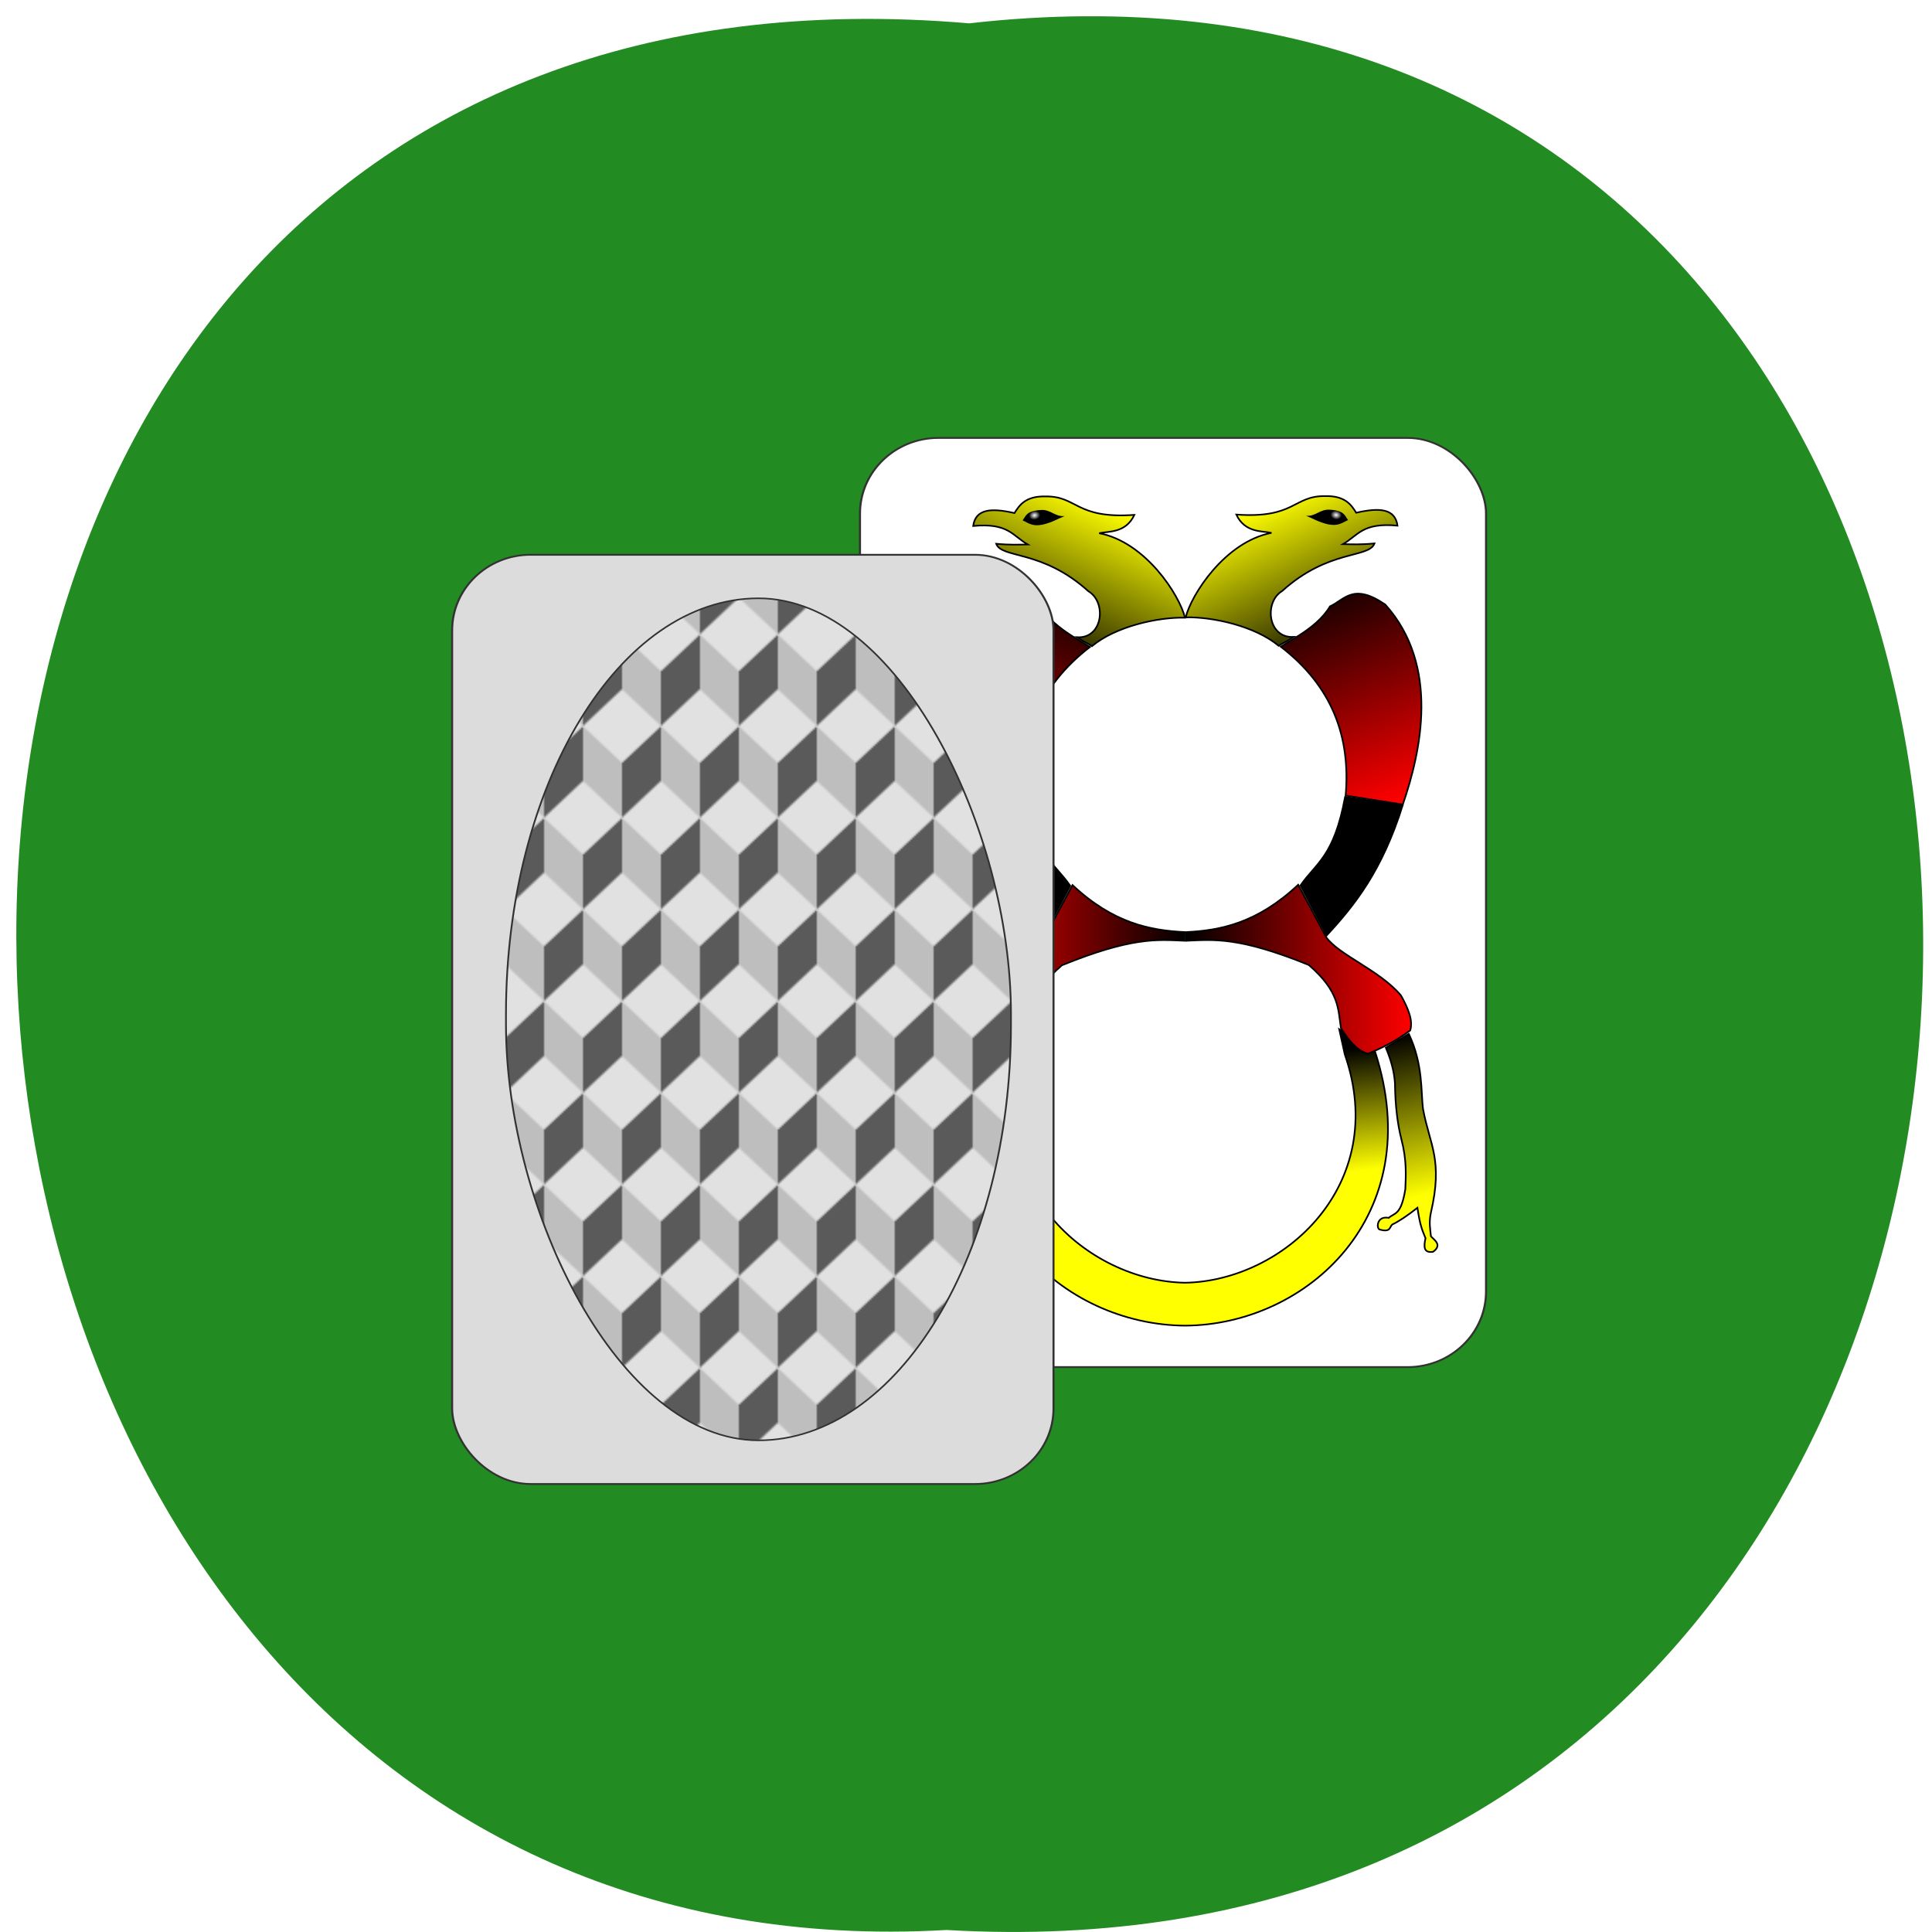 <svg xmlns="http://www.w3.org/2000/svg" xmlns:xlink="http://www.w3.org/1999/xlink" viewBox="0 0 256 256"><defs><path d="m 245.46 129.52 l -97.89 -96.9 c -5.556 -5.502 -16.222 -11.873 -23.7 -14.16 l -39.518 -12.08 c -7.479 -2.286 -18.1 0.391 -23.599 5.948 l -13.441 13.578 c -5.5 5.559 -14.502 14.653 -20 20.21 l -13.44 13.579 c -5.5 5.558 -8.07 16.206 -5.706 23.658 l 12.483 39.39 c 2.363 7.456 8.843 18.06 14.399 23.556 l 97.89 96.9 c 5.558 5.502 14.605 5.455 20.1 -0.101 l 36.26 -36.63 c 5.504 -5.559 14.503 -14.651 20 -20.21 l 36.26 -36.629 c 5.502 -5.56 5.455 -14.606 -0.101 -20.11 z m -178.09 -50.74 c -7.198 0 -13.03 -5.835 -13.03 -13.03 0 -7.197 5.835 -13.03 13.03 -13.03 7.197 0 13.03 5.835 13.03 13.03 -0.001 7.198 -5.836 13.03 -13.03 13.03 z" id="1"/><use id="2" xlink:href="#1"/><clipPath clip-path="url(#3)"><use xlink:href="#2"/></clipPath><clipPath id="3"><use xlink:href="#1"/></clipPath><clipPath clip-path="url(#3)"><use xlink:href="#2"/></clipPath><linearGradient xlink:href="#6" id="C" gradientUnits="userSpaceOnUse" x1="196.47" y1="1000.71" x2="218.81" y2="904.05"/><linearGradient xlink:href="#6" id="D" gradientUnits="userSpaceOnUse" x1="385.7" y1="577.56" x2="430.82" y2="673.66"/><linearGradient xlink:href="#6" id="G" gradientUnits="userSpaceOnUse" x1="459.16" y1="984.82" x2="450.39" y2="909.79"/><linearGradient xlink:href="#6" id="A" gradientUnits="userSpaceOnUse" x1="298.78" y1="577.75" x2="253.66" y2="673.85"/><linearGradient xlink:href="#7" id="H" gradientUnits="userSpaceOnUse" x1="342.24" x2="478.03"/><linearGradient xlink:href="#7" id="F" gradientUnits="userSpaceOnUse" x1="416.09" y1="622.15" x2="472.5" y2="758.09"/><linearGradient x1="268.39" y1="622.34" x2="211.98" gradientUnits="userSpaceOnUse" xlink:href="#7" y2="758.28" id="9"/><linearGradient id="6"><stop stop-color="#ff0"/><stop offset="1"/></linearGradient><linearGradient id="7"><stop/><stop stop-color="#f00" offset="1"/></linearGradient><linearGradient xlink:href="#6" id="I" gradientUnits="userSpaceOnUse" x1="488.01" y1="1000.52" x2="465.67" y2="903.86"/><linearGradient x1="342.24" x2="206.45" gradientUnits="userSpaceOnUse" xlink:href="#7" id="8"/><pattern height="100" patternTransform="translate(-4.2e-7 392.36)" patternUnits="userSpaceOnUse" width="40" id="5"><path fill="#e1e1e1" d="m4.2e-7 100 20-20l20 20h-20z"/><path fill="#bebebe" d="m20 50v30l20 20v-30z"/><path fill="#e1e1e1" d="m20 50 20-20v20 20z"/><path fill="#5a5a5a" d="m20 50-20 20v30l20-20z"/><path fill="#e1e1e1" d="m 0 50 v -20 l 20 20 l -20 20 z"/><path fill="#bebebe" d="m0 0v30l20 20v-30z"/><path fill="#5a5a5a" d="m40 0-20 20v30l20-20z"/><path fill="#e1e1e1" d="m0 0h20 20l-20 20z"/></pattern><pattern xlink:href="#5" id="0" patternTransform="matrix(0.942,0,0,1,6.781,452.788)"/><radialGradient r="12.598" gradientTransform="matrix(-0.264 0.053 0.043 0.216 308.76 300.3)" cx="411.73" cy="1204.8" gradientUnits="userSpaceOnUse" id="4"><stop stop-color="#fff"/><stop offset="1"/></radialGradient><radialGradient xlink:href="#4" id="B" gradientUnits="userSpaceOnUse" gradientTransform="matrix(-0.264 0.053 0.043 0.216 308.76 300.3)" cx="411.73" cy="1204.8" r="12.598"/><radialGradient xlink:href="#4" id="E" gradientUnits="userSpaceOnUse" gradientTransform="matrix(0.264 0.053 -0.043 0.216 375.72 300.1)" cx="411.73" cy="1204.8" r="12.598"/></defs><g color="#000" fill="#228b22"><path d="m 128.42 795.13 c 168.87 -19.553 169.23 267.2 -3.01 257.01 -157.67 9.224 -171.9 -272.26 3.01 -257.01 z" transform="matrix(1 0 0 0.983 0 -778.52)"/></g><g transform="matrix(0.274 0 0 0.243 59.909 -74.6)"><rect rx="37.964" x="197.24" y="545.79" width="302.76" height="506.67" ry="41.19" fill="#fff" fill-rule="evenodd" stroke="#323232"/><g transform="matrix(0.807 0 0 0.885 78.39 72.6)"><path d="m 342.03 645.42 c -3.321 -13.912 -23.57 -46.561 -51.41 -52.03 5.43 -1.273 15.893 0.099 21.07 -11.285 -35.24 2.556 -34.04 -11.593 -53.14 -11.379 -12.03 -0.323 -15.756 5.384 -18.695 10.253 -14.41 -3.391 -23.321 -2.374 -24.749 7.955 21.1 -2.031 23.498 5.987 32.704 11.402 -5.578 0.076 -10.433 0.375 -18.915 -0.442 3.288 9.255 27.497 3.449 55.29 29.29 10.975 6.674 8.805 29.19 -6.822 28.31 6.457 4.423 4.807 2.633 8.915 5.486 14.347 -12.226 39.513 -17.909 55.755 -17.553 z" fill="url(#A)" stroke="#000"/><path d="m 244.74 585.47 c 2.01 -2.774 2.14 -5.702 10.547 -6.348 6.347 -0.639 8.629 4.284 14.648 3.711 -5.05 2.038 -6.869 3.673 -13.184 5.274 -5.564 1.115 -7.684 -0.334 -12.01 -2.637 z" fill="url(#B)"/><g stroke="#000"><path d="m 246.17 755.21 l -34.25 5.524 c -10.854 -32.524 -22.378 -85.43 10.496 -123.19 19.274 -13.596 24.316 -3.03 33.15 1.105 4.226 7.342 11.317 13.251 19.577 18.575 l 9.937 6.274 c -30.802 24.368 -41.965 55.57 -38.905 91.71 z" fill="url(#9)"/><path d="m 246.5 756.03 l -34.473 5.322 c 12.406 40.43 28.707 61.38 45.47 80.04 l 15.744 -30.798 c -9.407 -13.988 -20.04 -17.527 -26.738 -54.57 z"/><path d="m 274.62 810.18 c 24.552 23.676 46.753 27.931 67.19 28.968 l -0.034 5.352 c -16.566 -0.734 -31.677 -2.333 -73.51 15.12 -18.782 16.703 -17.472 27.496 -19.335 39.22 -4.408 6.399 -8.586 13.1 -16.02 15.468 -7.653 -3.153 -15.694 -7.082 -25.412 -14.363 -1.829 -5.958 1.148 -13.518 5.524 -21.545 12.562 -15.457 37.506 -25.08 44.853 -35.974 z" fill="url(#8)"/><path d="m 208.33 902.02 c -8.723 19.14 -7.144 35.577 -8.563 46.542 -3.995 22.05 -12.03 31.02 -4.696 63.53 1.324 6.416 0.386 10.247 0 14.708 -1.781 2.127 -7.087 5.197 -1.312 9.529 5.888 0.936 5.597 -3.39 4.558 -8.355 2.145 -5.561 3.176 -7.502 4.848 -18.749 6.22 5.02 11.233 8.43 15.11 10.324 1.7 1.607 0.897 5 7.596 3.038 1.904 -0.664 1.785 -8.571 -5.524 -7.182 -3.514 -3.204 -7.399 -1.397 -9.944 -17.678 -0.36 -9.08 -0.839 -18.04 2.348 -30.66 2.241 -9.128 3.706 -20.2 3.867 -34.527 0.514 -8.197 2.766 -15.236 5.471 -21.972 z" fill="url(#C)"/><path d="m 342.45 645.22 c 3.321 -13.912 23.57 -46.561 51.41 -52.03 -5.43 -1.273 -15.893 0.099 -21.07 -11.285 35.24 2.556 34.04 -11.593 53.14 -11.379 12.03 -0.323 15.756 5.384 18.695 10.253 14.41 -3.391 23.321 -2.374 24.749 7.955 -21.1 -2.031 -23.498 5.987 -32.704 11.402 5.578 0.076 10.433 0.375 18.915 -0.442 -3.288 9.255 -27.497 3.449 -55.29 29.29 -10.975 6.674 -8.805 29.19 6.822 28.31 -6.457 4.423 -4.807 2.633 -8.915 5.486 -14.347 -12.226 -39.513 -17.909 -55.755 -17.553 z" fill="url(#D)"/></g><path d="m 439.74 585.28 c -2.01 -2.774 -2.14 -5.702 -10.547 -6.348 -6.348 -0.639 -8.63 4.284 -14.648 3.711 5.05 2.038 6.869 3.673 13.184 5.274 5.564 1.115 7.684 -0.334 12.01 -2.637 z" fill="url(#E)"/><g stroke="#000"><path d="m 438.31 755.02 l 34.25 5.524 c 10.854 -32.524 22.378 -85.43 -10.496 -123.19 -19.274 -13.596 -24.316 -3.03 -33.15 1.105 -4.226 7.342 -11.317 13.251 -19.577 18.575 l -9.937 6.274 c 30.802 24.368 41.965 55.57 38.905 91.71 z" fill="url(#F)"/><path d="m 437.98 755.83 l 34.473 5.322 c -12.406 40.43 -28.707 61.38 -45.47 80.04 l -15.744 -30.798 c 9.407 -13.988 20.04 -17.527 26.738 -54.56 z"/><path d="m 455.95 912.91 l -21.484 -13.867 l 3.32 15.43 c 27.29 80.77 -37.06 139.73 -95.72 140.73 -58.65 -1 -123.19 -59.77 -95.9 -140.53 l 3.848 -15.424 l -22.01 13.862 c -31.948 100.98 40.914 168.12 114.17 168.53 72.7 -0.453 145.73 -67.742 113.78 -168.72 z" fill="url(#G)"/><path d="m 409.86 809.99 c -24.552 23.676 -46.65 28.14 -67.08 29.17 l -0.034 5.352 c 16.566 -0.734 31.643 -2.541 73.47 14.916 18.782 16.703 17.472 27.496 19.335 39.22 4.408 6.399 8.586 13.1 16.02 15.468 7.653 -3.153 15.694 -7.082 25.412 -14.363 1.829 -5.958 -1.148 -13.518 -5.524 -21.545 -12.562 -15.457 -37.506 -25.08 -44.853 -35.974 z" fill="url(#H)"/><path d="m 476.15 901.83 c 8.723 19.14 7.144 35.577 8.563 46.542 3.995 22.05 12.03 31.02 4.696 63.53 -1.324 6.416 -0.386 10.247 0 14.708 1.781 2.127 7.087 5.197 1.312 9.529 -5.888 0.936 -5.598 -3.39 -4.558 -8.355 -2.145 -5.561 -3.176 -7.502 -4.848 -18.749 -6.22 5.02 -11.233 8.43 -15.11 10.324 -1.7 1.607 -0.897 5 -7.596 3.038 -1.904 -0.664 -1.785 -8.571 5.524 -7.182 3.514 -3.204 7.399 -1.397 9.944 -17.678 0.36 -9.08 0.839 -18.04 -2.348 -30.66 -2.241 -9.128 -3.706 -20.2 -3.867 -34.527 -0.514 -8.197 -2.766 -15.236 -5.471 -21.972 z" fill="url(#I)"/></g></g><g stroke="#323232"><rect ry="41.19" height="506.69" width="290.83" y="609.51" x="0.003" rx="37.964" fill="#dcdcdc" fill-rule="evenodd" stroke-width="0.98"/><rect rx="122.11" x="26.04" y="633.24" width="244.21" height="459.16" ry="226.76" fill="url(#0)" stroke-linejoin="round" stroke-width="0.847"/></g></g></svg>